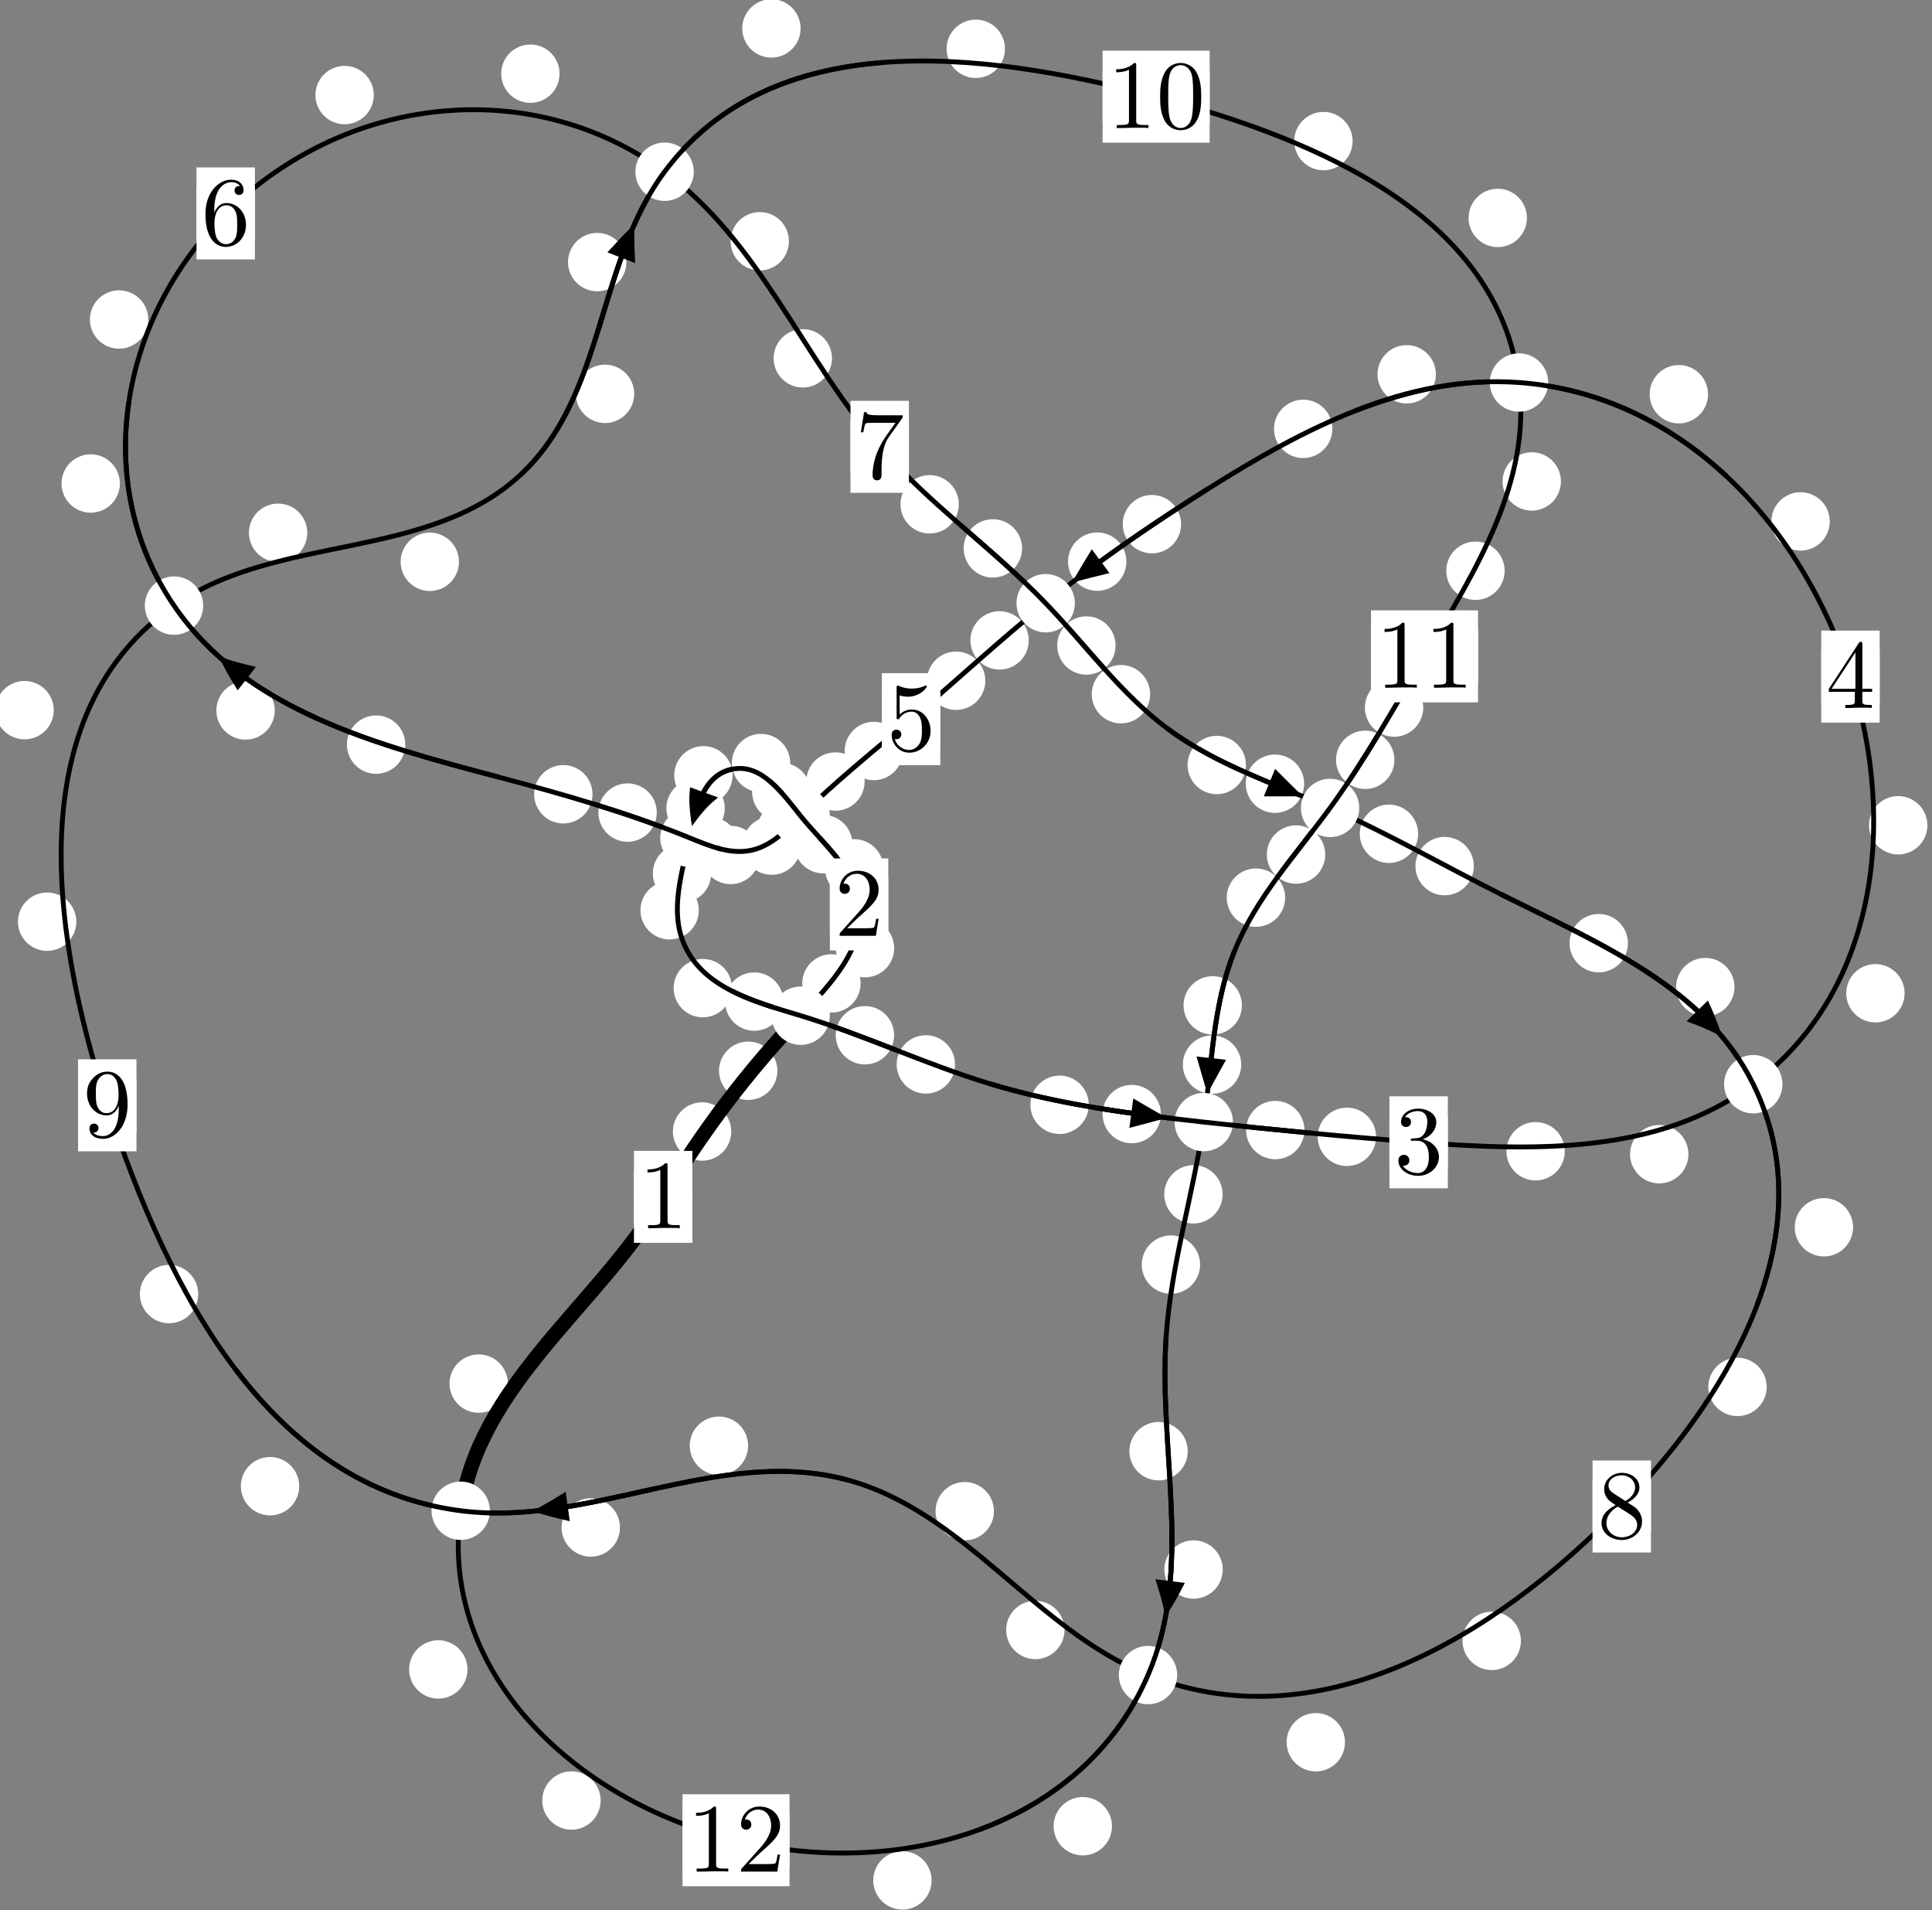 <?xml version="1.0"?>
<!-- Created by MetaPost 1.999 on 2021.07.06:0009 -->
<svg version="1.1" xmlns="http://www.w3.org/2000/svg" xmlns:xlink="http://www.w3.org/1999/xlink" width="197.865" height="195.608" viewBox="0 0 197.865 195.608">
<rect x="0" y="0" width="197.865" height="195.608" fill="#808080" stroke="none"/>
<!-- Original BoundingBox: -82.472122 -91.529343 115.392395 104.078979 -->
  <defs>
    <g transform="scale(0.01,0.01)" id="GLYPHcmr10_48">
      <path style="fill-rule: evenodd;" d="M460 -320C460 -400,455 -480,420 -554C374 -650,292 -666,250 -666C190 -666,117 -640,76 -547C44 -478,39 -400,39 -320C39 -245,43 -155,84 -79C127 2,200 22,249 22C303 22,379 1,423 -94C455 -163,460 -241,460 -320M249 -0C210 -0,151 -25,133 -121C122 -181,122 -273,122 -332C122 -396,122 -462,130 -516C149 -635,224 -644,249 -644C282 -644,348 -626,367 -527C377 -471,377 -395,377 -332C377 -257,377 -189,366 -125C351 -30,294 -0,249 -0"></path>
    </g>
    <g transform="scale(0.01,0.01)" id="GLYPHcmr10_49">
      <path style="fill-rule: evenodd;" d="M294 -640C294 -664,294 -666,271 -666C209 -602,121 -602,89 -602L89 -571C109 -571,168 -571,220 -597L220 -79C220 -43,217 -31,127 -31L95 -31L95 -0L257 -0L130 -3L217 -3L257 -3L297 -3L384 -3L419 -0L419 -31L387 -31C297 -31,294 -42,294 -79"></path>
    </g>
    <g transform="scale(0.01,0.01)" id="GLYPHcmr10_50">
      <path style="fill-rule: evenodd;" d="M127 -77L233 -180C389 -318,449 -372,449 -472C449 -586,359 -666,237 -666C124 -666,50 -574,50 -485C50 -429,100 -429,103 -429C120 -429,155 -441,155 -482C155 -508,137 -534,102 -534C94 -534,92 -534,89 -533C112 -598,166 -635,224 -635C315 -635,358 -554,358 -472C358 -392,308 -313,253 -251L61 -37C50 -26,50 -24,50 -0L421 -0L449 -174L424 -174C419 -144,412 -100,402 -85C395 -77,329 -77,307 -77"></path>
    </g>
    <g transform="scale(0.01,0.01)" id="GLYPHcmr10_51">
      <path style="fill-rule: evenodd;" d="M290 -352C372 -379,430 -449,430 -528C430 -610,342 -666,246 -666C145 -666,69 -606,69 -530C69 -497,91 -478,120 -478C151 -478,171 -500,171 -529C171 -579,124 -579,109 -579C140 -628,206 -641,242 -641C283 -641,338 -619,338 -529C338 -517,336 -459,310 -415C280 -367,246 -364,221 -363C213 -362,189 -360,182 -360C174 -359,167 -358,167 -348C167 -337,174 -337,191 -337L235 -337C317 -337,354 -269,354 -171C354 -35,285 -6,241 -6C198 -6,123 -23,88 -82C123 -77,154 -99,154 -137C154 -173,127 -193,98 -193C74 -193,42 -179,42 -135C42 -44,135 22,244 22C366 22,457 -69,457 -171C457 -253,394 -331,290 -352"></path>
    </g>
    <g transform="scale(0.01,0.01)" id="GLYPHcmr10_52">
      <path style="fill-rule: evenodd;" d="M294 -165L294 -78C294 -42,292 -31,218 -31L197 -31L197 -0L332 -0L238 -3L290 -3L332 -3L374 -3L427 -3L468 -0L468 -31L447 -31C373 -31,371 -42,371 -78L371 -165L471 -165L471 -196L371 -196L371 -651C371 -671,371 -677,355 -677C346 -677,343 -677,335 -665L28 -196L28 -165M300 -196L56 -196L300 -569"></path>
    </g>
    <g transform="scale(0.01,0.01)" id="GLYPHcmr10_53">
      <path style="fill-rule: evenodd;" d="M449 -201C449 -320,367 -420,259 -420C211 -420,168 -404,132 -369L132 -564C152 -558,185 -551,217 -551C340 -551,410 -642,410 -655C410 -661,407 -666,400 -666C399 -666,397 -666,392 -663C372 -654,323 -634,256 -634C216 -634,170 -641,123 -662C115 -665,113 -665,111 -665C101 -665,101 -657,101 -641L101 -345C101 -327,101 -319,115 -319C122 -319,124 -322,128 -328C139 -344,176 -398,257 -398C309 -398,334 -352,342 -334C358 -297,360 -258,360 -208C360 -173,360 -113,336 -71C312 -32,275 -6,229 -6C156 -6,99 -59,82 -118C85 -117,88 -116,99 -116C132 -116,149 -141,149 -165C149 -189,132 -214,99 -214C85 -214,50 -207,50 -161C50 -75,119 22,231 22C347 22,449 -74,449 -201"></path>
    </g>
    <g transform="scale(0.01,0.01)" id="GLYPHcmr10_54">
      <path style="fill-rule: evenodd;" d="M132 -328L132 -352C132 -605,256 -641,307 -641C331 -641,373 -635,395 -601C380 -601,340 -601,340 -556C340 -525,364 -510,386 -510C402 -510,432 -519,432 -558C432 -618,388 -666,305 -666C177 -666,42 -537,42 -316C42 -49,158 22,251 22C362 22,457 -72,457 -204C457 -331,368 -427,257 -427C189 -427,152 -376,132 -328M251 -6C188 -6,158 -66,152 -81C134 -128,134 -208,134 -226C134 -304,166 -404,256 -404C272 -404,318 -404,349 -342C367 -305,367 -254,367 -205C367 -157,367 -107,350 -71C320 -11,274 -6,251 -6"></path>
    </g>
    <g transform="scale(0.01,0.01)" id="GLYPHcmr10_55">
      <path style="fill-rule: evenodd;" d="M476 -609C485 -621,485 -623,485 -644L242 -644C120 -644,118 -657,114 -676L89 -676L56 -470L81 -470C84 -486,93 -549,106 -561C113 -567,191 -567,204 -567L411 -567C400 -551,321 -442,299 -409C209 -274,176 -135,176 -33C176 -23,176 22,222 22C268 22,268 -23,268 -33L268 -84C268 -139,271 -194,279 -248C283 -271,297 -357,341 -419"></path>
    </g>
    <g transform="scale(0.01,0.01)" id="GLYPHcmr10_56">
      <path style="fill-rule: evenodd;" d="M163 -457C117 -487,113 -521,113 -538C113 -599,178 -641,249 -641C322 -641,386 -589,386 -517C386 -460,347 -412,287 -377M309 -362C381 -399,430 -451,430 -517C430 -609,341 -666,250 -666C150 -666,69 -592,69 -499C69 -481,71 -436,113 -389C124 -377,161 -352,186 -335C128 -306,42 -250,42 -151C42 -45,144 22,249 22C362 22,457 -61,457 -168C457 -204,446 -249,408 -291C389 -312,373 -322,309 -362M209 -320L332 -242C360 -223,407 -193,407 -132C407 -58,332 -6,250 -6C164 -6,92 -68,92 -151C92 -209,124 -273,209 -320"></path>
    </g>
    <g transform="scale(0.01,0.01)" id="GLYPHcmr10_57">
      <path style="fill-rule: evenodd;" d="M367 -318L367 -286C367 -52,263 -6,205 -6C188 -6,134 -8,107 -42C151 -42,159 -71,159 -88C159 -119,135 -134,113 -134C97 -134,67 -125,67 -86C67 -19,121 22,206 22C335 22,457 -114,457 -329C457 -598,342 -666,253 -666C198 -666,149 -648,106 -603C65 -558,42 -516,42 -441C42 -316,130 -218,242 -218C303 -218,344 -260,367 -318M243 -241C227 -241,181 -241,150 -304C132 -341,132 -391,132 -440C132 -494,132 -541,153 -578C180 -628,218 -641,253 -641C299 -641,332 -607,349 -562C361 -530,365 -467,365 -421C365 -338,331 -241,243 -241"></path>
    </g>
  </defs>
  <path d="M74.892 115.859C74.892 115.067,74.577 114.306,74.017 113.746C73.456 113.185,72.696 112.87,71.903 112.87C71.111 112.87,70.35 113.185,69.79 113.746C69.23 114.306,68.915 115.067,68.915 115.859C68.915 116.652,69.23 117.412,69.79 117.973C70.35 118.533,71.111 118.848,71.903 118.848C72.696 118.848,73.456 118.533,74.017 117.973C74.577 117.412,74.892 116.652,74.892 115.859Z" style="fill: rgb(100%,100%,100%);stroke: none;"></path>
  <path d="M70.906 122.549C70.906 121.756,70.591 120.996,70.03 120.436C69.47 119.875,68.71 119.56,67.917 119.56C67.124 119.56,66.364 119.875,65.804 120.436C65.243 120.996,64.928 121.756,64.928 122.549C64.928 123.342,65.243 124.102,65.804 124.662C66.364 125.223,67.124 125.538,67.917 125.538C68.71 125.538,69.47 125.223,70.03 124.662C70.591 124.102,70.906 123.342,70.906 122.549Z" style="fill: rgb(100%,100%,100%);stroke: none;"></path>
  <path d="M88.138 100.696C88.138 99.903,87.823 99.143,87.262 98.583C86.702 98.022,85.942 97.707,85.149 97.707C84.356 97.707,83.596 98.022,83.036 98.583C82.475 99.143,82.16 99.903,82.16 100.696C82.16 101.489,82.475 102.249,83.036 102.809C83.596 103.37,84.356 103.685,85.149 103.685C85.942 103.685,86.702 103.37,87.262 102.809C87.823 102.249,88.138 101.489,88.138 100.696Z" style="fill: rgb(100%,100%,100%);stroke: none;"></path>
  <path d="M79.616 109.637C79.616 108.845,79.301 108.085,78.741 107.524C78.18 106.964,77.42 106.649,76.627 106.649C75.835 106.649,75.074 106.964,74.514 107.524C73.953 108.085,73.638 108.845,73.638 109.637C73.638 110.43,73.953 111.19,74.514 111.751C75.074 112.311,75.835 112.626,76.627 112.626C77.42 112.626,78.18 112.311,78.741 111.751C79.301 111.19,79.616 110.43,79.616 109.637Z" style="fill: rgb(100%,100%,100%);stroke: none;"></path>
  <path d="M90.472 88.913C90.472 88.12,90.157 87.36,89.596 86.8C89.036 86.239,88.276 85.924,87.483 85.924C86.69 85.924,85.93 86.239,85.37 86.8C84.809 87.36,84.494 88.12,84.494 88.913C84.494 89.706,84.809 90.466,85.37 91.026C85.93 91.587,86.69 91.902,87.483 91.902C88.276 91.902,89.036 91.587,89.596 91.026C90.157 90.466,90.472 89.706,90.472 88.913Z" style="fill: rgb(100%,100%,100%);stroke: none;"></path>
  <path d="M91.576 97.087C91.576 96.294,91.261 95.534,90.7 94.974C90.14 94.413,89.38 94.098,88.587 94.098C87.794 94.098,87.034 94.413,86.474 94.974C85.913 95.534,85.598 96.294,85.598 97.087C85.598 97.88,85.913 98.64,86.474 99.2C87.034 99.761,87.794 100.076,88.587 100.076C89.38 100.076,90.14 99.761,90.7 99.2C91.261 98.64,91.576 97.88,91.576 97.087Z" style="fill: rgb(100%,100%,100%);stroke: none;"></path>
  <path d="M83.008 81.088C83.008 80.296,82.693 79.535,82.132 78.975C81.572 78.414,80.812 78.099,80.019 78.099C79.226 78.099,78.466 78.414,77.906 78.975C77.345 79.535,77.03 80.296,77.03 81.088C77.03 81.881,77.345 82.641,77.906 83.202C78.466 83.762,79.226 84.077,80.019 84.077C80.812 84.077,81.572 83.762,82.132 83.202C82.693 82.641,83.008 81.881,83.008 81.088Z" style="fill: rgb(100%,100%,100%);stroke: none;"></path>
  <path d="M87.304 86.44C87.304 85.647,86.989 84.887,86.428 84.327C85.868 83.766,85.108 83.451,84.315 83.451C83.522 83.451,82.762 83.766,82.202 84.327C81.641 84.887,81.326 85.647,81.326 86.44C81.326 87.233,81.641 87.993,82.202 88.553C82.762 89.114,83.522 89.429,84.315 89.429C85.108 89.429,85.868 89.114,86.428 88.553C86.989 87.993,87.304 87.233,87.304 86.44Z" style="fill: rgb(100%,100%,100%);stroke: none;"></path>
  <path d="M75.029 79.384C75.029 78.591,74.714 77.831,74.153 77.27C73.593 76.71,72.833 76.395,72.04 76.395C71.247 76.395,70.487 76.71,69.927 77.27C69.366 77.831,69.051 78.591,69.051 79.384C69.051 80.176,69.366 80.936,69.927 81.497C70.487 82.057,71.247 82.372,72.04 82.372C72.833 82.372,73.593 82.057,74.153 81.497C74.714 80.936,75.029 80.176,75.029 79.384Z" style="fill: rgb(100%,100%,100%);stroke: none;"></path>
  <path d="M80.93 78.131C80.93 77.338,80.615 76.578,80.055 76.017C79.494 75.457,78.734 75.142,77.941 75.142C77.149 75.142,76.389 75.457,75.828 76.017C75.268 76.578,74.953 77.338,74.953 78.131C74.953 78.923,75.268 79.684,75.828 80.244C76.389 80.805,77.149 81.119,77.941 81.119C78.734 81.119,79.494 80.805,80.055 80.244C80.615 79.684,80.93 78.923,80.93 78.131Z" style="fill: rgb(100%,100%,100%);stroke: none;"></path>
  <path d="M72.836 89.428C72.836 88.635,72.521 87.875,71.961 87.314C71.4 86.754,70.64 86.439,69.848 86.439C69.055 86.439,68.295 86.754,67.734 87.314C67.174 87.875,66.859 88.635,66.859 89.428C66.859 90.22,67.174 90.98,67.734 91.541C68.295 92.101,69.055 92.416,69.848 92.416C70.64 92.416,71.4 92.101,71.961 91.541C72.521 90.98,72.836 90.22,72.836 89.428Z" style="fill: rgb(100%,100%,100%);stroke: none;"></path>
  <path d="M74.225 82.758C74.225 81.966,73.91 81.205,73.349 80.645C72.789 80.085,72.029 79.77,71.236 79.77C70.443 79.77,69.683 80.085,69.123 80.645C68.562 81.205,68.247 81.966,68.247 82.758C68.247 83.551,68.562 84.311,69.123 84.872C69.683 85.432,70.443 85.747,71.236 85.747C72.029 85.747,72.789 85.432,73.349 84.872C73.91 84.311,74.225 83.551,74.225 82.758Z" style="fill: rgb(100%,100%,100%);stroke: none;"></path>
  <path d="M74.968 101.177C74.968 100.384,74.653 99.624,74.093 99.064C73.532 98.503,72.772 98.188,71.98 98.188C71.187 98.188,70.427 98.503,69.866 99.064C69.306 99.624,68.991 100.384,68.991 101.177C68.991 101.97,69.306 102.73,69.866 103.29C70.427 103.851,71.187 104.166,71.98 104.166C72.772 104.166,73.532 103.851,74.093 103.29C74.653 102.73,74.968 101.97,74.968 101.177Z" style="fill: rgb(100%,100%,100%);stroke: none;"></path>
  <path d="M71.568 93.205C71.568 92.412,71.253 91.652,70.692 91.092C70.132 90.531,69.371 90.216,68.579 90.216C67.786 90.216,67.026 90.531,66.465 91.092C65.905 91.652,65.59 92.412,65.59 93.205C65.59 93.998,65.905 94.758,66.465 95.318C67.026 95.879,67.786 96.194,68.579 96.194C69.371 96.194,70.132 95.879,70.692 95.318C71.253 94.758,71.568 93.998,71.568 93.205Z" style="fill: rgb(100%,100%,100%);stroke: none;"></path>
  <path d="M91.57 106.002C91.57 105.209,91.255 104.449,90.694 103.888C90.134 103.328,89.374 103.013,88.581 103.013C87.788 103.013,87.028 103.328,86.467 103.888C85.907 104.449,85.592 105.209,85.592 106.002C85.592 106.794,85.907 107.554,86.467 108.115C87.028 108.675,87.788 108.99,88.581 108.99C89.374 108.99,90.134 108.675,90.694 108.115C91.255 107.554,91.57 106.794,91.57 106.002Z" style="fill: rgb(100%,100%,100%);stroke: none;"></path>
  <path d="M80.239 102.556C80.239 101.763,79.924 101.003,79.364 100.442C78.803 99.882,78.043 99.567,77.251 99.567C76.458 99.567,75.698 99.882,75.137 100.442C74.577 101.003,74.262 101.763,74.262 102.556C74.262 103.348,74.577 104.108,75.137 104.669C75.698 105.229,76.458 105.544,77.251 105.544C78.043 105.544,78.803 105.229,79.364 104.669C79.924 104.108,80.239 103.348,80.239 102.556Z" style="fill: rgb(100%,100%,100%);stroke: none;"></path>
  <path d="M111.505 113.123C111.505 112.33,111.19 111.57,110.63 111.01C110.069 110.449,109.309 110.134,108.516 110.134C107.724 110.134,106.964 110.449,106.403 111.01C105.843 111.57,105.528 112.33,105.528 113.123C105.528 113.916,105.843 114.676,106.403 115.236C106.964 115.797,107.724 116.112,108.516 116.112C109.309 116.112,110.069 115.797,110.63 115.236C111.19 114.676,111.505 113.916,111.505 113.123Z" style="fill: rgb(100%,100%,100%);stroke: none;"></path>
  <path d="M97.81 108.988C97.81 108.196,97.495 107.435,96.935 106.875C96.374 106.315,95.614 106,94.821 106C94.029 106,93.268 106.315,92.708 106.875C92.147 107.435,91.833 108.196,91.833 108.988C91.833 109.781,92.147 110.541,92.708 111.102C93.268 111.662,94.029 111.977,94.821 111.977C95.614 111.977,96.374 111.662,96.935 111.102C97.495 110.541,97.81 109.781,97.81 108.988Z" style="fill: rgb(100%,100%,100%);stroke: none;"></path>
  <path d="M133.595 115.71C133.595 114.917,133.28 114.157,132.72 113.596C132.159 113.036,131.399 112.721,130.607 112.721C129.814 112.721,129.054 113.036,128.493 113.596C127.933 114.157,127.618 114.917,127.618 115.71C127.618 116.502,127.933 117.263,128.493 117.823C129.054 118.383,129.814 118.698,130.607 118.698C131.399 118.698,132.159 118.383,132.72 117.823C133.28 117.263,133.595 116.502,133.595 115.71Z" style="fill: rgb(100%,100%,100%);stroke: none;"></path>
  <path d="M118.895 114.073C118.895 113.281,118.58 112.52,118.02 111.96C117.459 111.399,116.699 111.085,115.906 111.085C115.114 111.085,114.353 111.399,113.793 111.96C113.232 112.52,112.918 113.281,112.918 114.073C112.918 114.866,113.232 115.626,113.793 116.187C114.353 116.747,115.114 117.062,115.906 117.062C116.699 117.062,117.459 116.747,118.02 116.187C118.58 115.626,118.895 114.866,118.895 114.073Z" style="fill: rgb(100%,100%,100%);stroke: none;"></path>
  <path d="M160.257 117.88C160.257 117.087,159.942 116.327,159.382 115.766C158.821 115.206,158.061 114.891,157.268 114.891C156.476 114.891,155.716 115.206,155.155 115.766C154.595 116.327,154.28 117.087,154.28 117.88C154.28 118.672,154.595 119.433,155.155 119.993C155.716 120.554,156.476 120.868,157.268 120.868C158.061 120.868,158.821 120.554,159.382 119.993C159.942 119.433,160.257 118.672,160.257 117.88Z" style="fill: rgb(100%,100%,100%);stroke: none;"></path>
  <path d="M140.931 116.403C140.931 115.61,140.616 114.85,140.056 114.29C139.495 113.729,138.735 113.414,137.942 113.414C137.15 113.414,136.389 113.729,135.829 114.29C135.269 114.85,134.954 115.61,134.954 116.403C134.954 117.196,135.269 117.956,135.829 118.516C136.389 119.077,137.15 119.392,137.942 119.392C138.735 119.392,139.495 119.077,140.056 118.516C140.616 117.956,140.931 117.196,140.931 116.403Z" style="fill: rgb(100%,100%,100%);stroke: none;"></path>
  <path d="M195.059 101.702C195.059 100.909,194.744 100.149,194.183 99.588C193.623 99.028,192.863 98.713,192.07 98.713C191.277 98.713,190.517 99.028,189.957 99.588C189.396 100.149,189.081 100.909,189.081 101.702C189.081 102.494,189.396 103.254,189.957 103.815C190.517 104.375,191.277 104.69,192.07 104.69C192.863 104.69,193.623 104.375,194.183 103.815C194.744 103.254,195.059 102.494,195.059 101.702Z" style="fill: rgb(100%,100%,100%);stroke: none;"></path>
  <path d="M172.919 118.183C172.919 117.39,172.604 116.63,172.044 116.069C171.483 115.509,170.723 115.194,169.931 115.194C169.138 115.194,168.378 115.509,167.817 116.069C167.257 116.63,166.942 117.39,166.942 118.183C166.942 118.975,167.257 119.735,167.817 120.296C168.378 120.856,169.138 121.171,169.931 121.171C170.723 121.171,171.483 120.856,172.044 120.296C172.604 119.735,172.919 118.975,172.919 118.183Z" style="fill: rgb(100%,100%,100%);stroke: none;"></path>
  <path d="M187.395 53.389C187.395 52.596,187.08 51.836,186.52 51.276C185.959 50.715,185.199 50.4,184.406 50.4C183.614 50.4,182.854 50.715,182.293 51.276C181.733 51.836,181.418 52.596,181.418 53.389C181.418 54.182,181.733 54.942,182.293 55.502C182.854 56.063,183.614 56.378,184.406 56.378C185.199 56.378,185.959 56.063,186.52 55.502C187.08 54.942,187.395 54.182,187.395 53.389Z" style="fill: rgb(100%,100%,100%);stroke: none;"></path>
  <path d="M197.392 84.503C197.392 83.71,197.077 82.95,196.517 82.39C195.956 81.829,195.196 81.514,194.404 81.514C193.611 81.514,192.851 81.829,192.29 82.39C191.73 82.95,191.415 83.71,191.415 84.503C191.415 85.296,191.73 86.056,192.29 86.616C192.851 87.177,193.611 87.492,194.404 87.492C195.196 87.492,195.956 87.177,196.517 86.616C197.077 86.056,197.392 85.296,197.392 84.503Z" style="fill: rgb(100%,100%,100%);stroke: none;"></path>
  <path d="M147.054 38.326C147.054 37.533,146.739 36.773,146.178 36.213C145.618 35.652,144.858 35.337,144.065 35.337C143.272 35.337,142.512 35.652,141.952 36.213C141.391 36.773,141.076 37.533,141.076 38.326C141.076 39.119,141.391 39.879,141.952 40.439C142.512 41,143.272 41.315,144.065 41.315C144.858 41.315,145.618 41,146.178 40.439C146.739 39.879,147.054 39.119,147.054 38.326Z" style="fill: rgb(100%,100%,100%);stroke: none;"></path>
  <path d="M174.925 40.365C174.925 39.572,174.61 38.812,174.049 38.252C173.489 37.691,172.729 37.376,171.936 37.376C171.143 37.376,170.383 37.691,169.823 38.252C169.262 38.812,168.947 39.572,168.947 40.365C168.947 41.158,169.262 41.918,169.823 42.478C170.383 43.039,171.143 43.354,171.936 43.354C172.729 43.354,173.489 43.039,174.049 42.478C174.61 41.918,174.925 41.158,174.925 40.365Z" style="fill: rgb(100%,100%,100%);stroke: none;"></path>
  <path d="M120.963 53.671C120.963 52.878,120.648 52.118,120.087 51.557C119.527 50.997,118.767 50.682,117.974 50.682C117.181 50.682,116.421 50.997,115.861 51.557C115.3 52.118,114.985 52.878,114.985 53.671C114.985 54.464,115.3 55.224,115.861 55.784C116.421 56.345,117.181 56.66,117.974 56.66C118.767 56.66,119.527 56.345,120.087 55.784C120.648 55.224,120.963 54.464,120.963 53.671Z" style="fill: rgb(100%,100%,100%);stroke: none;"></path>
  <path d="M136.453 43.911C136.453 43.119,136.138 42.358,135.578 41.798C135.017 41.238,134.257 40.923,133.465 40.923C132.672 40.923,131.912 41.238,131.351 41.798C130.791 42.358,130.476 43.119,130.476 43.911C130.476 44.704,130.791 45.464,131.351 46.025C131.912 46.585,132.672 46.9,133.465 46.9C134.257 46.9,135.017 46.585,135.578 46.025C136.138 45.464,136.453 44.704,136.453 43.911Z" style="fill: rgb(100%,100%,100%);stroke: none;"></path>
  <path d="M105.358 65.572C105.358 64.779,105.043 64.019,104.483 63.459C103.922 62.898,103.162 62.583,102.369 62.583C101.577 62.583,100.817 62.898,100.256 63.459C99.696 64.019,99.381 64.779,99.381 65.572C99.381 66.365,99.696 67.125,100.256 67.685C100.817 68.246,101.577 68.561,102.369 68.561C103.162 68.561,103.922 68.246,104.483 67.685C105.043 67.125,105.358 66.365,105.358 65.572Z" style="fill: rgb(100%,100%,100%);stroke: none;"></path>
  <path d="M115.361 57.507C115.361 56.715,115.046 55.954,114.485 55.394C113.925 54.833,113.165 54.519,112.372 54.519C111.579 54.519,110.819 54.833,110.259 55.394C109.698 55.954,109.383 56.715,109.383 57.507C109.383 58.3,109.698 59.06,110.259 59.621C110.819 60.181,111.579 60.496,112.372 60.496C113.165 60.496,113.925 60.181,114.485 59.621C115.046 59.06,115.361 58.3,115.361 57.507Z" style="fill: rgb(100%,100%,100%);stroke: none;"></path>
  <path d="M92.482 76.895C92.482 76.102,92.167 75.342,91.607 74.782C91.046 74.221,90.286 73.906,89.493 73.906C88.701 73.906,87.941 74.221,87.38 74.782C86.82 75.342,86.505 76.102,86.505 76.895C86.505 77.688,86.82 78.448,87.38 79.008C87.941 79.569,88.701 79.884,89.493 79.884C90.286 79.884,91.046 79.569,91.607 79.008C92.167 78.448,92.482 77.688,92.482 76.895Z" style="fill: rgb(100%,100%,100%);stroke: none;"></path>
  <path d="M100.91 69.702C100.91 68.909,100.595 68.149,100.035 67.589C99.474 67.028,98.714 66.713,97.922 66.713C97.129 66.713,96.369 67.028,95.808 67.589C95.248 68.149,94.933 68.909,94.933 69.702C94.933 70.495,95.248 71.255,95.808 71.815C96.369 72.376,97.129 72.691,97.922 72.691C98.714 72.691,99.474 72.376,100.035 71.815C100.595 71.255,100.91 70.495,100.91 69.702Z" style="fill: rgb(100%,100%,100%);stroke: none;"></path>
  <path d="M83.516 85.017C83.516 84.224,83.201 83.464,82.641 82.904C82.08 82.343,81.32 82.028,80.528 82.028C79.735 82.028,78.975 82.343,78.414 82.904C77.854 83.464,77.539 84.224,77.539 85.017C77.539 85.81,77.854 86.57,78.414 87.13C78.975 87.691,79.735 88.006,80.528 88.006C81.32 88.006,82.08 87.691,82.641 87.13C83.201 86.57,83.516 85.81,83.516 85.017Z" style="fill: rgb(100%,100%,100%);stroke: none;"></path>
  <path d="M88.55 80.022C88.55 79.23,88.235 78.47,87.674 77.909C87.114 77.349,86.354 77.034,85.561 77.034C84.768 77.034,84.008 77.349,83.448 77.909C82.887 78.47,82.572 79.23,82.572 80.022C82.572 80.815,82.887 81.575,83.448 82.136C84.008 82.696,84.768 83.011,85.561 83.011C86.354 83.011,87.114 82.696,87.674 82.136C88.235 81.575,88.55 80.815,88.55 80.022Z" style="fill: rgb(100%,100%,100%);stroke: none;"></path>
  <path d="M77.816 87.543C77.816 86.75,77.501 85.99,76.94 85.43C76.38 84.869,75.62 84.554,74.827 84.554C74.034 84.554,73.274 84.869,72.714 85.43C72.153 85.99,71.838 86.75,71.838 87.543C71.838 88.336,72.153 89.096,72.714 89.656C73.274 90.217,74.034 90.532,74.827 90.532C75.62 90.532,76.38 90.217,76.94 89.656C77.501 89.096,77.816 88.336,77.816 87.543Z" style="fill: rgb(100%,100%,100%);stroke: none;"></path>
  <path d="M82.024 86.587C82.024 85.795,81.709 85.034,81.148 84.474C80.588 83.914,79.828 83.599,79.035 83.599C78.242 83.599,77.482 83.914,76.922 84.474C76.361 85.034,76.046 85.795,76.046 86.587C76.046 87.38,76.361 88.14,76.922 88.701C77.482 89.261,78.242 89.576,79.035 89.576C79.828 89.576,80.588 89.261,81.148 88.701C81.709 88.14,82.024 87.38,82.024 86.587Z" style="fill: rgb(100%,100%,100%);stroke: none;"></path>
  <path d="M67.265 83.202C67.265 82.409,66.95 81.649,66.389 81.089C65.829 80.528,65.069 80.213,64.276 80.213C63.483 80.213,62.723 80.528,62.163 81.089C61.602 81.649,61.287 82.409,61.287 83.202C61.287 83.995,61.602 84.755,62.163 85.315C62.723 85.876,63.483 86.191,64.276 86.191C65.069 86.191,65.829 85.876,66.389 85.315C66.95 84.755,67.265 83.995,67.265 83.202Z" style="fill: rgb(100%,100%,100%);stroke: none;"></path>
  <path d="M75.661 86.624C75.661 85.831,75.346 85.071,74.786 84.511C74.225 83.95,73.465 83.635,72.673 83.635C71.88 83.635,71.12 83.95,70.559 84.511C69.999 85.071,69.684 85.831,69.684 86.624C69.684 87.417,69.999 88.177,70.559 88.737C71.12 89.298,71.88 89.613,72.673 89.613C73.465 89.613,74.225 89.298,74.786 88.737C75.346 88.177,75.661 87.417,75.661 86.624Z" style="fill: rgb(100%,100%,100%);stroke: none;"></path>
  <path d="M41.508 76.244C41.508 75.451,41.193 74.691,40.633 74.131C40.072 73.57,39.312 73.255,38.519 73.255C37.727 73.255,36.966 73.57,36.406 74.131C35.846 74.691,35.531 75.451,35.531 76.244C35.531 77.037,35.846 77.797,36.406 78.357C36.966 78.918,37.727 79.233,38.519 79.233C39.312 79.233,40.072 78.918,40.633 78.357C41.193 77.797,41.508 77.037,41.508 76.244Z" style="fill: rgb(100%,100%,100%);stroke: none;"></path>
  <path d="M60.68 81.328C60.68 80.536,60.365 79.775,59.805 79.215C59.244 78.655,58.484 78.34,57.692 78.34C56.899 78.34,56.139 78.655,55.578 79.215C55.018 79.775,54.703 80.536,54.703 81.328C54.703 82.121,55.018 82.881,55.578 83.442C56.139 84.002,56.899 84.317,57.692 84.317C58.484 84.317,59.244 84.002,59.805 83.442C60.365 82.881,60.68 82.121,60.68 81.328Z" style="fill: rgb(100%,100%,100%);stroke: none;"></path>
  <path d="M12.278 49.508C12.278 48.715,11.963 47.955,11.403 47.395C10.842 46.834,10.082 46.519,9.29 46.519C8.497 46.519,7.737 46.834,7.176 47.395C6.616 47.955,6.301 48.715,6.301 49.508C6.301 50.301,6.616 51.061,7.176 51.621C7.737 52.182,8.497 52.497,9.29 52.497C10.082 52.497,10.842 52.182,11.403 51.621C11.963 51.061,12.278 50.301,12.278 49.508Z" style="fill: rgb(100%,100%,100%);stroke: none;"></path>
  <path d="M28.136 72.746C28.136 71.953,27.821 71.193,27.26 70.632C26.7 70.072,25.94 69.757,25.147 69.757C24.354 69.757,23.594 70.072,23.034 70.632C22.473 71.193,22.158 71.953,22.158 72.746C22.158 73.538,22.473 74.298,23.034 74.859C23.594 75.419,24.354 75.734,25.147 75.734C25.94 75.734,26.7 75.419,27.26 74.859C27.821 74.298,28.136 73.538,28.136 72.746Z" style="fill: rgb(100%,100%,100%);stroke: none;"></path>
  <path d="M38.281 9.734C38.281 8.941,37.966 8.181,37.406 7.62C36.845 7.06,36.085 6.745,35.292 6.745C34.5 6.745,33.739 7.06,33.179 7.62C32.618 8.181,32.303 8.941,32.303 9.734C32.303 10.526,32.618 11.286,33.179 11.847C33.739 12.407,34.5 12.722,35.292 12.722C36.085 12.722,36.845 12.407,37.406 11.847C37.966 11.286,38.281 10.526,38.281 9.734Z" style="fill: rgb(100%,100%,100%);stroke: none;"></path>
  <path d="M15.185 32.714C15.185 31.922,14.87 31.162,14.309 30.601C13.749 30.041,12.989 29.726,12.196 29.726C11.403 29.726,10.643 30.041,10.083 30.601C9.522 31.162,9.207 31.922,9.207 32.714C9.207 33.507,9.522 34.267,10.083 34.828C10.643 35.388,11.403 35.703,12.196 35.703C12.989 35.703,13.749 35.388,14.309 34.828C14.87 34.267,15.185 33.507,15.185 32.714Z" style="fill: rgb(100%,100%,100%);stroke: none;"></path>
  <path d="M80.799 24.703C80.799 23.91,80.484 23.15,79.923 22.589C79.363 22.029,78.603 21.714,77.81 21.714C77.017 21.714,76.257 22.029,75.697 22.589C75.136 23.15,74.821 23.91,74.821 24.703C74.821 25.495,75.136 26.255,75.697 26.816C76.257 27.376,77.017 27.691,77.81 27.691C78.603 27.691,79.363 27.376,79.923 26.816C80.484 26.255,80.799 25.495,80.799 24.703Z" style="fill: rgb(100%,100%,100%);stroke: none;"></path>
  <path d="M57.307 7.545C57.307 6.752,56.993 5.992,56.432 5.431C55.872 4.871,55.111 4.556,54.319 4.556C53.526 4.556,52.766 4.871,52.205 5.431C51.645 5.992,51.33 6.752,51.33 7.545C51.33 8.337,51.645 9.097,52.205 9.658C52.766 10.218,53.526 10.533,54.319 10.533C55.111 10.533,55.872 10.218,56.432 9.658C56.993 9.097,57.307 8.337,57.307 7.545Z" style="fill: rgb(100%,100%,100%);stroke: none;"></path>
  <path d="M98.198 51.637C98.198 50.845,97.883 50.085,97.323 49.524C96.762 48.964,96.002 48.649,95.209 48.649C94.417 48.649,93.656 48.964,93.096 49.524C92.536 50.085,92.221 50.845,92.221 51.637C92.221 52.43,92.536 53.19,93.096 53.751C93.656 54.311,94.417 54.626,95.209 54.626C96.002 54.626,96.762 54.311,97.323 53.751C97.883 53.19,98.198 52.43,98.198 51.637Z" style="fill: rgb(100%,100%,100%);stroke: none;"></path>
  <path d="M85.206 36.69C85.206 35.897,84.891 35.137,84.331 34.577C83.771 34.016,83.01 33.701,82.218 33.701C81.425 33.701,80.665 34.016,80.104 34.577C79.544 35.137,79.229 35.897,79.229 36.69C79.229 37.483,79.544 38.243,80.104 38.803C80.665 39.364,81.425 39.679,82.218 39.679C83.01 39.679,83.771 39.364,84.331 38.803C84.891 38.243,85.206 37.483,85.206 36.69Z" style="fill: rgb(100%,100%,100%);stroke: none;"></path>
  <path d="M114.251 66.097C114.251 65.304,113.936 64.544,113.376 63.983C112.815 63.423,112.055 63.108,111.262 63.108C110.47 63.108,109.71 63.423,109.149 63.983C108.589 64.544,108.274 65.304,108.274 66.097C108.274 66.889,108.589 67.65,109.149 68.21C109.71 68.77,110.47 69.085,111.262 69.085C112.055 69.085,112.815 68.77,113.376 68.21C113.936 67.65,114.251 66.889,114.251 66.097Z" style="fill: rgb(100%,100%,100%);stroke: none;"></path>
  <path d="M104.673 56.151C104.673 55.358,104.358 54.598,103.798 54.038C103.237 53.477,102.477 53.162,101.684 53.162C100.892 53.162,100.131 53.477,99.571 54.038C99.01 54.598,98.695 55.358,98.695 56.151C98.695 56.944,99.01 57.704,99.571 58.264C100.131 58.825,100.892 59.14,101.684 59.14C102.477 59.14,103.237 58.825,103.798 58.264C104.358 57.704,104.673 56.944,104.673 56.151Z" style="fill: rgb(100%,100%,100%);stroke: none;"></path>
  <path d="M127.601 78.33C127.601 77.537,127.286 76.777,126.726 76.217C126.165 75.656,125.405 75.341,124.612 75.341C123.82 75.341,123.06 75.656,122.499 76.217C121.939 76.777,121.624 77.537,121.624 78.33C121.624 79.123,121.939 79.883,122.499 80.443C123.06 81.004,123.82 81.319,124.612 81.319C125.405 81.319,126.165 81.004,126.726 80.443C127.286 79.883,127.601 79.123,127.601 78.33Z" style="fill: rgb(100%,100%,100%);stroke: none;"></path>
  <path d="M117.788 71.081C117.788 70.288,117.473 69.528,116.913 68.967C116.352 68.407,115.592 68.092,114.799 68.092C114.007 68.092,113.247 68.407,112.686 68.967C112.126 69.528,111.811 70.288,111.811 71.081C111.811 71.873,112.126 72.633,112.686 73.194C113.247 73.754,114.007 74.069,114.799 74.069C115.592 74.069,116.352 73.754,116.913 73.194C117.473 72.633,117.788 71.873,117.788 71.081Z" style="fill: rgb(100%,100%,100%);stroke: none;"></path>
  <path d="M145.236 85.372C145.236 84.58,144.921 83.82,144.36 83.259C143.8 82.699,143.04 82.384,142.247 82.384C141.454 82.384,140.694 82.699,140.134 83.259C139.573 83.82,139.258 84.58,139.258 85.372C139.258 86.165,139.573 86.925,140.134 87.486C140.694 88.046,141.454 88.361,142.247 88.361C143.04 88.361,143.8 88.046,144.36 87.486C144.921 86.925,145.236 86.165,145.236 85.372Z" style="fill: rgb(100%,100%,100%);stroke: none;"></path>
  <path d="M133.562 80.248C133.562 79.455,133.247 78.695,132.687 78.134C132.126 77.574,131.366 77.259,130.573 77.259C129.781 77.259,129.02 77.574,128.46 78.134C127.899 78.695,127.585 79.455,127.585 80.248C127.585 81.04,127.899 81.801,128.46 82.361C129.02 82.922,129.781 83.236,130.573 83.236C131.366 83.236,132.126 82.922,132.687 82.361C133.247 81.801,133.562 81.04,133.562 80.248Z" style="fill: rgb(100%,100%,100%);stroke: none;"></path>
  <path d="M166.724 96.575C166.724 95.782,166.409 95.022,165.848 94.461C165.288 93.901,164.528 93.586,163.735 93.586C162.942 93.586,162.182 93.901,161.622 94.461C161.061 95.022,160.746 95.782,160.746 96.575C160.746 97.367,161.061 98.127,161.622 98.688C162.182 99.248,162.942 99.563,163.735 99.563C164.528 99.563,165.288 99.248,165.848 98.688C166.409 98.127,166.724 97.367,166.724 96.575Z" style="fill: rgb(100%,100%,100%);stroke: none;"></path>
  <path d="M150.941 88.683C150.941 87.89,150.626 87.13,150.065 86.569C149.505 86.009,148.745 85.694,147.952 85.694C147.159 85.694,146.399 86.009,145.839 86.569C145.278 87.13,144.963 87.89,144.963 88.683C144.963 89.475,145.278 90.236,145.839 90.796C146.399 91.356,147.159 91.671,147.952 91.671C148.745 91.671,149.505 91.356,150.065 90.796C150.626 90.236,150.941 89.475,150.941 88.683Z" style="fill: rgb(100%,100%,100%);stroke: none;"></path>
  <path d="M189.784 125.664C189.784 124.871,189.469 124.111,188.909 123.55C188.348 122.99,187.588 122.675,186.796 122.675C186.003 122.675,185.243 122.99,184.682 123.55C184.122 124.111,183.807 124.871,183.807 125.664C183.807 126.456,184.122 127.216,184.682 127.777C185.243 128.337,186.003 128.652,186.796 128.652C187.588 128.652,188.348 128.337,188.909 127.777C189.469 127.216,189.784 126.456,189.784 125.664Z" style="fill: rgb(100%,100%,100%);stroke: none;"></path>
  <path d="M177.636 101.071C177.636 100.278,177.321 99.518,176.761 98.957C176.2 98.397,175.44 98.082,174.647 98.082C173.855 98.082,173.094 98.397,172.534 98.957C171.973 99.518,171.659 100.278,171.659 101.071C171.659 101.863,171.973 102.623,172.534 103.184C173.094 103.744,173.855 104.059,174.647 104.059C175.44 104.059,176.2 103.744,176.761 103.184C177.321 102.623,177.636 101.863,177.636 101.071Z" style="fill: rgb(100%,100%,100%);stroke: none;"></path>
  <path d="M155.764 168.013C155.764 167.22,155.449 166.46,154.889 165.9C154.328 165.339,153.568 165.024,152.776 165.024C151.983 165.024,151.223 165.339,150.662 165.9C150.102 166.46,149.787 167.22,149.787 168.013C149.787 168.806,150.102 169.566,150.662 170.126C151.223 170.687,151.983 171.002,152.776 171.002C153.568 171.002,154.328 170.687,154.889 170.126C155.449 169.566,155.764 168.806,155.764 168.013Z" style="fill: rgb(100%,100%,100%);stroke: none;"></path>
  <path d="M180.933 142.01C180.933 141.218,180.618 140.458,180.058 139.897C179.497 139.337,178.737 139.022,177.945 139.022C177.152 139.022,176.392 139.337,175.831 139.897C175.271 140.458,174.956 141.218,174.956 142.01C174.956 142.803,175.271 143.563,175.831 144.124C176.392 144.684,177.152 144.999,177.945 144.999C178.737 144.999,179.497 144.684,180.058 144.124C180.618 143.563,180.933 142.803,180.933 142.01Z" style="fill: rgb(100%,100%,100%);stroke: none;"></path>
  <path d="M109.023 166.896C109.023 166.104,108.708 165.344,108.147 164.783C107.587 164.223,106.827 163.908,106.034 163.908C105.241 163.908,104.481 164.223,103.921 164.783C103.36 165.344,103.045 166.104,103.045 166.896C103.045 167.689,103.36 168.449,103.921 169.01C104.481 169.57,105.241 169.885,106.034 169.885C106.827 169.885,107.587 169.57,108.147 169.01C108.708 168.449,109.023 167.689,109.023 166.896Z" style="fill: rgb(100%,100%,100%);stroke: none;"></path>
  <path d="M137.747 178.394C137.747 177.601,137.432 176.841,136.871 176.28C136.311 175.72,135.55 175.405,134.758 175.405C133.965 175.405,133.205 175.72,132.644 176.28C132.084 176.841,131.769 177.601,131.769 178.394C131.769 179.186,132.084 179.947,132.644 180.507C133.205 181.068,133.965 181.382,134.758 181.382C135.55 181.382,136.311 181.068,136.871 180.507C137.432 179.947,137.747 179.186,137.747 178.394Z" style="fill: rgb(100%,100%,100%);stroke: none;"></path>
  <path d="M76.617 148.032C76.617 147.239,76.302 146.479,75.741 145.919C75.181 145.358,74.421 145.043,73.628 145.043C72.835 145.043,72.075 145.358,71.515 145.919C70.954 146.479,70.639 147.239,70.639 148.032C70.639 148.825,70.954 149.585,71.515 150.145C72.075 150.706,72.835 151.021,73.628 151.021C74.421 151.021,75.181 150.706,75.741 150.145C76.302 149.585,76.617 148.825,76.617 148.032Z" style="fill: rgb(100%,100%,100%);stroke: none;"></path>
  <path d="M101.792 154.733C101.792 153.941,101.477 153.181,100.916 152.62C100.356 152.06,99.596 151.745,98.803 151.745C98.01 151.745,97.25 152.06,96.69 152.62C96.129 153.181,95.814 153.941,95.814 154.733C95.814 155.526,96.129 156.286,96.69 156.847C97.25 157.407,98.01 157.722,98.803 157.722C99.596 157.722,100.356 157.407,100.916 156.847C101.477 156.286,101.792 155.526,101.792 154.733Z" style="fill: rgb(100%,100%,100%);stroke: none;"></path>
  <path d="M30.644 152.175C30.644 151.383,30.329 150.623,29.769 150.062C29.208 149.502,28.448 149.187,27.655 149.187C26.863 149.187,26.102 149.502,25.542 150.062C24.981 150.623,24.667 151.383,24.667 152.175C24.667 152.968,24.981 153.728,25.542 154.289C26.102 154.849,26.863 155.164,27.655 155.164C28.448 155.164,29.208 154.849,29.769 154.289C30.329 153.728,30.644 152.968,30.644 152.175Z" style="fill: rgb(100%,100%,100%);stroke: none;"></path>
  <path d="M63.492 156.403C63.492 155.61,63.177 154.85,62.617 154.289C62.056 153.729,61.296 153.414,60.503 153.414C59.711 153.414,58.95 153.729,58.39 154.289C57.829 154.85,57.514 155.61,57.514 156.403C57.514 157.195,57.829 157.955,58.39 158.516C58.95 159.076,59.711 159.391,60.503 159.391C61.296 159.391,62.056 159.076,62.617 158.516C63.177 157.955,63.492 157.195,63.492 156.403Z" style="fill: rgb(100%,100%,100%);stroke: none;"></path>
  <path d="M7.816 94.374C7.816 93.581,7.501 92.821,6.94 92.261C6.38 91.7,5.62 91.385,4.827 91.385C4.034 91.385,3.274 91.7,2.714 92.261C2.153 92.821,1.838 93.581,1.838 94.374C1.838 95.167,2.153 95.927,2.714 96.487C3.274 97.048,4.034 97.363,4.827 97.363C5.62 97.363,6.38 97.048,6.94 96.487C7.501 95.927,7.816 95.167,7.816 94.374Z" style="fill: rgb(100%,100%,100%);stroke: none;"></path>
  <path d="M20.302 132.504C20.302 131.711,19.987 130.951,19.427 130.39C18.867 129.83,18.106 129.515,17.314 129.515C16.521 129.515,15.761 129.83,15.2 130.39C14.64 130.951,14.325 131.711,14.325 132.504C14.325 133.296,14.64 134.056,15.2 134.617C15.761 135.177,16.521 135.492,17.314 135.492C18.106 135.492,18.867 135.177,19.427 134.617C19.987 134.056,20.302 133.296,20.302 132.504Z" style="fill: rgb(100%,100%,100%);stroke: none;"></path>
  <path d="M31.471 54.553C31.471 53.76,31.156 53,30.595 52.439C30.035 51.879,29.275 51.564,28.482 51.564C27.689 51.564,26.929 51.879,26.369 52.439C25.808 53,25.493 53.76,25.493 54.553C25.493 55.345,25.808 56.105,26.369 56.666C26.929 57.226,27.689 57.541,28.482 57.541C29.275 57.541,30.035 57.226,30.595 56.666C31.156 56.105,31.471 55.345,31.471 54.553Z" style="fill: rgb(100%,100%,100%);stroke: none;"></path>
  <path d="M5.505 72.716C5.505 71.923,5.19 71.163,4.63 70.602C4.069 70.042,3.309 69.727,2.517 69.727C1.724 69.727,0.964 70.042,0.403 70.602C-0.157 71.163,-0.472 71.923,-0.472 72.716C-0.472 73.508,-0.157 74.268,0.403 74.829C0.964 75.389,1.724 75.704,2.517 75.704C3.309 75.704,4.069 75.389,4.63 74.829C5.19 74.268,5.505 73.508,5.505 72.716Z" style="fill: rgb(100%,100%,100%);stroke: none;"></path>
  <path d="M64.953 40.327C64.953 39.534,64.638 38.774,64.078 38.214C63.517 37.653,62.757 37.338,61.964 37.338C61.172 37.338,60.411 37.653,59.851 38.214C59.29 38.774,58.975 39.534,58.975 40.327C58.975 41.12,59.29 41.88,59.851 42.44C60.411 43.001,61.172 43.316,61.964 43.316C62.757 43.316,63.517 43.001,64.078 42.44C64.638 41.88,64.953 41.12,64.953 40.327Z" style="fill: rgb(100%,100%,100%);stroke: none;"></path>
  <path d="M47.006 57.525C47.006 56.732,46.691 55.972,46.131 55.412C45.57 54.851,44.81 54.536,44.017 54.536C43.225 54.536,42.464 54.851,41.904 55.412C41.344 55.972,41.029 56.732,41.029 57.525C41.029 58.318,41.344 59.078,41.904 59.638C42.464 60.199,43.225 60.514,44.017 60.514C44.81 60.514,45.57 60.199,46.131 59.638C46.691 59.078,47.006 58.318,47.006 57.525Z" style="fill: rgb(100%,100%,100%);stroke: none;"></path>
  <path d="M81.993 2.91C81.993 2.117,81.678 1.357,81.118 0.796C80.557 0.236,79.797 -0.079,79.004 -0.079C78.212 -0.079,77.451 0.236,76.891 0.796C76.331 1.357,76.016 2.117,76.016 2.91C76.016 3.702,76.331 4.463,76.891 5.023C77.451 5.584,78.212 5.898,79.004 5.898C79.797 5.898,80.557 5.584,81.118 5.023C81.678 4.463,81.993 3.702,81.993 2.91Z" style="fill: rgb(100%,100%,100%);stroke: none;"></path>
  <path d="M64.15 26.837C64.15 26.044,63.836 25.284,63.275 24.724C62.715 24.163,61.954 23.848,61.162 23.848C60.369 23.848,59.609 24.163,59.048 24.724C58.488 25.284,58.173 26.044,58.173 26.837C58.173 27.63,58.488 28.39,59.048 28.95C59.609 29.511,60.369 29.826,61.162 29.826C61.954 29.826,62.715 29.511,63.275 28.95C63.836 28.39,64.15 27.63,64.15 26.837Z" style="fill: rgb(100%,100%,100%);stroke: none;"></path>
  <path d="M138.527 14.447C138.527 13.654,138.212 12.894,137.651 12.333C137.091 11.773,136.331 11.458,135.538 11.458C134.745 11.458,133.985 11.773,133.425 12.333C132.864 12.894,132.549 13.654,132.549 14.447C132.549 15.239,132.864 16,133.425 16.56C133.985 17.121,134.745 17.435,135.538 17.435C136.331 17.435,137.091 17.121,137.651 16.56C138.212 16,138.527 15.239,138.527 14.447Z" style="fill: rgb(100%,100%,100%);stroke: none;"></path>
  <path d="M102.923 4.997C102.923 4.205,102.608 3.445,102.048 2.884C101.488 2.324,100.727 2.009,99.935 2.009C99.142 2.009,98.382 2.324,97.821 2.884C97.261 3.445,96.946 4.205,96.946 4.997C96.946 5.79,97.261 6.55,97.821 7.111C98.382 7.671,99.142 7.986,99.935 7.986C100.727 7.986,101.488 7.671,102.048 7.111C102.608 6.55,102.923 5.79,102.923 4.997Z" style="fill: rgb(100%,100%,100%);stroke: none;"></path>
  <path d="M159.862 49.296C159.862 48.503,159.547 47.743,158.987 47.183C158.426 46.622,157.666 46.307,156.874 46.307C156.081 46.307,155.321 46.622,154.76 47.183C154.2 47.743,153.885 48.503,153.885 49.296C153.885 50.089,154.2 50.849,154.76 51.409C155.321 51.97,156.081 52.285,156.874 52.285C157.666 52.285,158.426 51.97,158.987 51.409C159.547 50.849,159.862 50.089,159.862 49.296Z" style="fill: rgb(100%,100%,100%);stroke: none;"></path>
  <path d="M156.381 22.314C156.381 21.521,156.066 20.761,155.505 20.201C154.945 19.64,154.185 19.325,153.392 19.325C152.599 19.325,151.839 19.64,151.279 20.201C150.718 20.761,150.403 21.521,150.403 22.314C150.403 23.107,150.718 23.867,151.279 24.427C151.839 24.988,152.599 25.303,153.392 25.303C154.185 25.303,154.945 24.988,155.505 24.427C156.066 23.867,156.381 23.107,156.381 22.314Z" style="fill: rgb(100%,100%,100%);stroke: none;"></path>
  <path d="M145.763 72.449C145.763 71.657,145.448 70.896,144.888 70.336C144.327 69.775,143.567 69.46,142.775 69.46C141.982 69.46,141.222 69.775,140.661 70.336C140.101 70.896,139.786 71.657,139.786 72.449C139.786 73.242,140.101 74.002,140.661 74.563C141.222 75.123,141.982 75.438,142.775 75.438C143.567 75.438,144.327 75.123,144.888 74.563C145.448 74.002,145.763 73.242,145.763 72.449Z" style="fill: rgb(100%,100%,100%);stroke: none;"></path>
  <path d="M154.096 58.441C154.096 57.648,153.781 56.888,153.22 56.328C152.66 55.767,151.9 55.452,151.107 55.452C150.314 55.452,149.554 55.767,148.994 56.328C148.433 56.888,148.118 57.648,148.118 58.441C148.118 59.234,148.433 59.994,148.994 60.554C149.554 61.115,150.314 61.43,151.107 61.43C151.9 61.43,152.66 61.115,153.22 60.554C153.781 59.994,154.096 59.234,154.096 58.441Z" style="fill: rgb(100%,100%,100%);stroke: none;"></path>
  <path d="M135.722 87.5C135.722 86.707,135.407 85.947,134.846 85.386C134.286 84.826,133.526 84.511,132.733 84.511C131.94 84.511,131.18 84.826,130.62 85.386C130.059 85.947,129.744 86.707,129.744 87.5C129.744 88.292,130.059 89.052,130.62 89.613C131.18 90.173,131.94 90.488,132.733 90.488C133.526 90.488,134.286 90.173,134.846 89.613C135.407 89.052,135.722 88.292,135.722 87.5Z" style="fill: rgb(100%,100%,100%);stroke: none;"></path>
  <path d="M142.807 77.8C142.807 77.007,142.492 76.247,141.932 75.686C141.371 75.126,140.611 74.811,139.818 74.811C139.025 74.811,138.265 75.126,137.705 75.686C137.144 76.247,136.829 77.007,136.829 77.8C136.829 78.592,137.144 79.353,137.705 79.913C138.265 80.474,139.025 80.788,139.818 80.788C140.611 80.788,141.371 80.474,141.932 79.913C142.492 79.353,142.807 78.592,142.807 77.8Z" style="fill: rgb(100%,100%,100%);stroke: none;"></path>
  <path d="M127.189 102.942C127.189 102.149,126.874 101.389,126.314 100.829C125.753 100.268,124.993 99.953,124.201 99.953C123.408 99.953,122.648 100.268,122.087 100.829C121.527 101.389,121.212 102.149,121.212 102.942C121.212 103.735,121.527 104.495,122.087 105.055C122.648 105.616,123.408 105.931,124.201 105.931C124.993 105.931,125.753 105.616,126.314 105.055C126.874 104.495,127.189 103.735,127.189 102.942Z" style="fill: rgb(100%,100%,100%);stroke: none;"></path>
  <path d="M131.616 91.913C131.616 91.121,131.301 90.361,130.74 89.8C130.18 89.24,129.42 88.925,128.627 88.925C127.834 88.925,127.074 89.24,126.514 89.8C125.953 90.361,125.638 91.121,125.638 91.913C125.638 92.706,125.953 93.466,126.514 94.027C127.074 94.587,127.834 94.902,128.627 94.902C129.42 94.902,130.18 94.587,130.74 94.027C131.301 93.466,131.616 92.706,131.616 91.913Z" style="fill: rgb(100%,100%,100%);stroke: none;"></path>
  <path d="M125.212 122.29C125.212 121.497,124.897 120.737,124.337 120.177C123.776 119.616,123.016 119.301,122.224 119.301C121.431 119.301,120.671 119.616,120.11 120.177C119.55 120.737,119.235 121.497,119.235 122.29C119.235 123.083,119.55 123.843,120.11 124.403C120.671 124.964,121.431 125.279,122.224 125.279C123.016 125.279,123.776 124.964,124.337 124.403C124.897 123.843,125.212 123.083,125.212 122.29Z" style="fill: rgb(100%,100%,100%);stroke: none;"></path>
  <path d="M127.117 109.009C127.117 108.216,126.802 107.456,126.241 106.896C125.681 106.335,124.921 106.02,124.128 106.02C123.335 106.02,122.575 106.335,122.015 106.896C121.454 107.456,121.139 108.216,121.139 109.009C121.139 109.802,121.454 110.562,122.015 111.122C122.575 111.683,123.335 111.998,124.128 111.998C124.921 111.998,125.681 111.683,126.241 111.122C126.802 110.562,127.117 109.802,127.117 109.009Z" style="fill: rgb(100%,100%,100%);stroke: none;"></path>
  <path d="M121.642 148.592C121.642 147.799,121.327 147.039,120.766 146.479C120.206 145.918,119.445 145.603,118.653 145.603C117.86 145.603,117.1 145.918,116.539 146.479C115.979 147.039,115.664 147.799,115.664 148.592C115.664 149.385,115.979 150.145,116.539 150.705C117.1 151.266,117.86 151.581,118.653 151.581C119.445 151.581,120.206 151.266,120.766 150.705C121.327 150.145,121.642 149.385,121.642 148.592Z" style="fill: rgb(100%,100%,100%);stroke: none;"></path>
  <path d="M122.907 129.485C122.907 128.693,122.592 127.933,122.031 127.372C121.471 126.812,120.711 126.497,119.918 126.497C119.125 126.497,118.365 126.812,117.805 127.372C117.244 127.933,116.929 128.693,116.929 129.485C116.929 130.278,117.244 131.038,117.805 131.599C118.365 132.159,119.125 132.474,119.918 132.474C120.711 132.474,121.471 132.159,122.031 131.599C122.592 131.038,122.907 130.278,122.907 129.485Z" style="fill: rgb(100%,100%,100%);stroke: none;"></path>
  <path d="M113.882 186.991C113.882 186.199,113.567 185.439,113.006 184.878C112.446 184.318,111.686 184.003,110.893 184.003C110.1 184.003,109.34 184.318,108.78 184.878C108.219 185.439,107.904 186.199,107.904 186.991C107.904 187.784,108.219 188.544,108.78 189.105C109.34 189.665,110.1 189.98,110.893 189.98C111.686 189.98,112.446 189.665,113.006 189.105C113.567 188.544,113.882 187.784,113.882 186.991Z" style="fill: rgb(100%,100%,100%);stroke: none;"></path>
  <path d="M125.227 160.707C125.227 159.915,124.912 159.155,124.351 158.594C123.791 158.034,123.031 157.719,122.238 157.719C121.445 157.719,120.685 158.034,120.125 158.594C119.564 159.155,119.249 159.915,119.249 160.707C119.249 161.5,119.564 162.26,120.125 162.821C120.685 163.381,121.445 163.696,122.238 163.696C123.031 163.696,123.791 163.381,124.351 162.821C124.912 162.26,125.227 161.5,125.227 160.707Z" style="fill: rgb(100%,100%,100%);stroke: none;"></path>
  <path d="M61.515 184.359C61.515 183.567,61.2 182.807,60.64 182.246C60.079 181.686,59.319 181.371,58.526 181.371C57.734 181.371,56.973 181.686,56.413 182.246C55.852 182.807,55.537 183.567,55.537 184.359C55.537 185.152,55.852 185.912,56.413 186.473C56.973 187.033,57.734 187.348,58.526 187.348C59.319 187.348,60.079 187.033,60.64 186.473C61.2 185.912,61.515 185.152,61.515 184.359Z" style="fill: rgb(100%,100%,100%);stroke: none;"></path>
  <path d="M95.411 192.541C95.411 191.748,95.096 190.988,94.536 190.427C93.975 189.867,93.215 189.552,92.422 189.552C91.63 189.552,90.87 189.867,90.309 190.427C89.749 190.988,89.434 191.748,89.434 192.541C89.434 193.333,89.749 194.093,90.309 194.654C90.87 195.214,91.63 195.529,92.422 195.529C93.215 195.529,93.975 195.214,94.536 194.654C95.096 194.093,95.411 193.333,95.411 192.541Z" style="fill: rgb(100%,100%,100%);stroke: none;"></path>
  <path d="M52.013 141.672C52.013 140.879,51.698 140.119,51.137 139.559C50.577 138.998,49.817 138.683,49.024 138.683C48.231 138.683,47.471 138.998,46.911 139.559C46.35 140.119,46.035 140.879,46.035 141.672C46.035 142.465,46.35 143.225,46.911 143.785C47.471 144.346,48.231 144.661,49.024 144.661C49.817 144.661,50.577 144.346,51.137 143.785C51.698 143.225,52.013 142.465,52.013 141.672Z" style="fill: rgb(100%,100%,100%);stroke: none;"></path>
  <path d="M47.876 170.938C47.876 170.145,47.561 169.385,47.001 168.825C46.44 168.264,45.68 167.949,44.888 167.949C44.095 167.949,43.335 168.264,42.774 168.825C42.214 169.385,41.899 170.145,41.899 170.938C41.899 171.731,42.214 172.491,42.774 173.051C43.335 173.612,44.095 173.927,44.888 173.927C45.68 173.927,46.44 173.612,47.001 173.051C47.561 172.491,47.876 171.731,47.876 170.938Z" style="fill: rgb(100%,100%,100%);stroke: none;"></path>
  <path d="M67.917 122.549C71.903 115.859,76.627 109.637,82 104C85.149 100.696,88.587 97.087,87.982 92.607C87.483 88.913,84.315 86.44,82 83.556C80.019 81.088,77.941 78.131,74.94 78.768C72.04 79.384,71.236 82.758,70.607 85.782C69.848 89.428,68.579 93.205,70.046 96.644C71.98 101.177,77.251 102.556,82 104C88.581 106.002,94.821 108.988,101.406 110.976C108.516 113.123,115.906 114.073,123.284 114.895C130.607 115.71,137.942 116.403,145.289 116.964C157.268 117.88,169.931 118.183,179.559 111.015C192.07 101.702,194.404 84.503,189.513 69.281C184.406 53.389,171.936 40.365,155.567 39.167C144.065 38.326,133.465 43.911,123.713 50.055C117.974 53.671,112.372 57.507,107.091 61.765C102.369 65.572,97.922 69.702,93.309 73.639C89.493 76.895,85.561 80.022,82 83.556C80.528 85.017,79.035 86.587,77.007 87.048C74.827 87.543,72.673 86.624,70.607 85.782C64.276 83.202,57.692 81.328,51.085 79.576C38.519 76.244,25.147 72.746,17.821 62.01C9.29 49.508,12.196 32.714,23.113 21.852C35.292 9.734,54.319 7.545,68.063 17.583C77.81 24.703,82.218 36.69,90.094 45.752C95.209 51.637,101.684 56.151,107.091 61.765C111.262 66.097,114.799 71.081,119.644 74.66C124.612 78.33,130.573 80.248,136.22 82.726C142.247 85.372,147.952 88.683,153.839 91.626C163.735 96.575,174.647 101.071,179.559 111.015C186.796 125.664,177.945 142.01,166.091 154.256C152.776 168.013,134.758 178.394,117.573 171.515C106.034 166.896,98.803 154.733,86.713 151.515C73.628 148.032,60.503 156.403,47.184 154.689C27.655 152.175,17.314 132.504,10.985 113.179C4.827 94.374,2.517 72.716,17.821 62.01C28.482 54.553,44.017 57.525,53.538 48.402C61.964 40.327,61.162 26.837,68.063 17.583C79.004 2.91,99.935 4.997,118.406 9.9C135.538 14.447,153.392 22.314,155.567 39.167C156.874 49.296,151.107 58.441,145.893 67.207C142.775 72.449,139.818 77.8,136.22 82.726C132.733 87.5,128.627 91.913,126.42 97.411C124.201 102.942,124.128 109.009,123.284 114.895C122.224 122.29,119.918 129.485,119.424 136.945C118.653 148.592,122.238 160.707,117.573 171.515C110.893 186.991,92.422 192.541,75.38 188.427C58.526 184.359,44.888 170.938,47.184 154.689C49.024 141.672,61.284 133.68,67.917 122.549" style="stroke:rgb(0%,0%,0%); stroke-width: 0.498;stroke-linecap: round;stroke-linejoin: round;stroke-miterlimit: 10;fill: none;"></path>
  <path d="M67.917 122.549C71.903 115.859,76.627 109.637,82 104" style="stroke:rgb(0%,0%,0%); stroke-width: 1.494;stroke-linecap: round;stroke-linejoin: round;stroke-miterlimit: 10;fill: none;"></path>
  <path d="M47.184 154.689C49.024 141.672,61.284 133.68,67.917 122.549" style="stroke:rgb(0%,0%,0%); stroke-width: 1.494;stroke-linecap: round;stroke-linejoin: round;stroke-miterlimit: 10;fill: none;"></path>
  <path d="M84.989 104C84.989 103.207,84.674 102.447,84.113 101.887C83.553 101.326,82.793 101.011,82 101.011C81.207 101.011,80.447 101.326,79.887 101.887C79.326 102.447,79.011 103.207,79.011 104C79.011 104.793,79.326 105.553,79.887 106.113C80.447 106.674,81.207 106.989,82 106.989C82.793 106.989,83.553 106.674,84.113 106.113C84.674 105.553,84.989 104.793,84.989 104Z" style="fill: rgb(100%,100%,100%);stroke: none;"></path>
  <path d="M74.967 101.48C77.12 102.572,79.625 103.278,82 104C85.29 105.001,88.496 106.248,91.702 107.493" style="stroke:rgb(0%,0%,0%); stroke-width: 0.498;stroke-linecap: round;stroke-linejoin: round;stroke-miterlimit: 10;fill: none;"></path>
  <path d="M73.595 85.782C73.595 84.989,73.28 84.229,72.72 83.669C72.159 83.108,71.399 82.793,70.607 82.793C69.814 82.793,69.054 83.108,68.493 83.669C67.933 84.229,67.618 84.989,67.618 85.782C67.618 86.575,67.933 87.335,68.493 87.895C69.054 88.456,69.814 88.771,70.607 88.771C71.399 88.771,72.159 88.456,72.72 87.895C73.28 87.335,73.595 86.575,73.595 85.782Z" style="fill: rgb(100%,100%,100%);stroke: none;"></path>
  <path d="M73.764 86.916C72.695 86.643,71.64 86.203,70.607 85.782C67.441 84.492,64.213 83.379,60.949 82.369" style="stroke:rgb(0%,0%,0%); stroke-width: 0.498;stroke-linecap: round;stroke-linejoin: round;stroke-miterlimit: 10;fill: none;"></path>
  <path d="M126.273 114.895C126.273 114.102,125.958 113.342,125.397 112.781C124.837 112.221,124.077 111.906,123.284 111.906C122.491 111.906,121.731 112.221,121.171 112.781C120.61 113.342,120.295 114.102,120.295 114.895C120.295 115.687,120.61 116.447,121.171 117.008C121.731 117.568,122.491 117.883,123.284 117.883C124.077 117.883,124.837 117.568,125.397 117.008C125.958 116.447,126.273 115.687,126.273 114.895Z" style="fill: rgb(100%,100%,100%);stroke: none;"></path>
  <path d="M112.245 113.432C115.903 114.041,119.595 114.484,123.284 114.895C126.945 115.302,130.61 115.679,134.277 116.025" style="stroke:rgb(0%,0%,0%); stroke-width: 0.498;stroke-linecap: round;stroke-linejoin: round;stroke-miterlimit: 10;fill: none;"></path>
  <path d="M158.555 39.167C158.555 38.375,158.24 37.614,157.68 37.054C157.119 36.493,156.359 36.179,155.567 36.179C154.774 36.179,154.014 36.493,153.453 37.054C152.893 37.614,152.578 38.375,152.578 39.167C152.578 39.96,152.893 40.72,153.453 41.281C154.014 41.841,154.774 42.156,155.567 42.156C156.359 42.156,157.119 41.841,157.68 41.281C158.24 40.72,158.555 39.96,158.555 39.167Z" style="fill: rgb(100%,100%,100%);stroke: none;"></path>
  <path d="M176.763 48.714C170.961 43.322,163.751 39.766,155.567 39.167C149.816 38.747,144.29 39.933,138.984 41.992" style="stroke:rgb(0%,0%,0%); stroke-width: 0.498;stroke-linecap: round;stroke-linejoin: round;stroke-miterlimit: 10;fill: none;"></path>
  <path d="M84.989 83.556C84.989 82.763,84.674 82.003,84.113 81.443C83.553 80.882,82.793 80.567,82 80.567C81.207 80.567,80.447 80.882,79.887 81.443C79.326 82.003,79.011 82.763,79.011 83.556C79.011 84.349,79.326 85.109,79.887 85.669C80.447 86.23,81.207 86.545,82 86.545C82.793 86.545,83.553 86.23,84.113 85.669C84.674 85.109,84.989 84.349,84.989 83.556Z" style="fill: rgb(100%,100%,100%);stroke: none;"></path>
  <path d="M85.672 87.778C84.528 86.337,83.158 84.998,82 83.556C81.009 82.322,79.995 80.966,78.853 79.998" style="stroke:rgb(0%,0%,0%); stroke-width: 0.498;stroke-linecap: round;stroke-linejoin: round;stroke-miterlimit: 10;fill: none;"></path>
  <path d="M20.81 62.01C20.81 61.217,20.495 60.457,19.934 59.897C19.374 59.336,18.614 59.021,17.821 59.021C17.028 59.021,16.268 59.336,15.708 59.897C15.147 60.457,14.832 61.217,14.832 62.01C14.832 62.803,15.147 63.563,15.708 64.123C16.268 64.684,17.028 64.999,17.821 64.999C18.614 64.999,19.374 64.684,19.934 64.123C20.495 63.563,20.81 62.803,20.81 62.01Z" style="fill: rgb(100%,100%,100%);stroke: none;"></path>
  <path d="M32.488 73.569C26.659 70.936,21.484 67.378,17.821 62.01C13.555 55.759,12.149 48.435,13.174 41.316" style="stroke:rgb(0%,0%,0%); stroke-width: 0.498;stroke-linecap: round;stroke-linejoin: round;stroke-miterlimit: 10;fill: none;"></path>
  <path d="M110.08 61.765C110.08 60.972,109.765 60.212,109.204 59.652C108.644 59.091,107.884 58.776,107.091 58.776C106.298 58.776,105.538 59.091,104.978 59.652C104.417 60.212,104.102 60.972,104.102 61.765C104.102 62.558,104.417 63.318,104.978 63.878C105.538 64.439,106.298 64.754,107.091 64.754C107.884 64.754,108.644 64.439,109.204 63.878C109.765 63.318,110.08 62.558,110.08 61.765Z" style="fill: rgb(100%,100%,100%);stroke: none;"></path>
  <path d="M98.483 53.86C101.417 56.426,104.388 58.958,107.091 61.765C109.177 63.931,111.104 66.26,113.115 68.495" style="stroke:rgb(0%,0%,0%); stroke-width: 0.498;stroke-linecap: round;stroke-linejoin: round;stroke-miterlimit: 10;fill: none;"></path>
  <path d="M182.548 111.015C182.548 110.222,182.233 109.462,181.673 108.901C181.112 108.341,180.352 108.026,179.559 108.026C178.767 108.026,178.007 108.341,177.446 108.901C176.886 109.462,176.571 110.222,176.571 111.015C176.571 111.807,176.886 112.568,177.446 113.128C178.007 113.689,178.767 114.004,179.559 114.004C180.352 114.004,181.112 113.689,181.673 113.128C182.233 112.568,182.548 111.807,182.548 111.015Z" style="fill: rgb(100%,100%,100%);stroke: none;"></path>
  <path d="M168.568 99.447C173.147 102.433,177.103 106.043,179.559 111.015C183.177 118.339,182.774 126.088,179.984 133.537" style="stroke:rgb(0%,0%,0%); stroke-width: 0.498;stroke-linecap: round;stroke-linejoin: round;stroke-miterlimit: 10;fill: none;"></path>
  <path d="M50.173 154.689C50.173 153.896,49.858 153.136,49.297 152.575C48.737 152.015,47.977 151.7,47.184 151.7C46.391 151.7,45.631 152.015,45.071 152.575C44.51 153.136,44.195 153.896,44.195 154.689C44.195 155.481,44.51 156.241,45.071 156.802C45.631 157.362,46.391 157.677,47.184 157.677C47.977 157.677,48.737 157.362,49.297 156.802C49.858 156.241,50.173 155.481,50.173 154.689Z" style="fill: rgb(100%,100%,100%);stroke: none;"></path>
  <path d="M67.036 152.439C60.455 153.882,53.844 155.546,47.184 154.689C37.42 153.432,29.952 147.886,24.135 140.238" style="stroke:rgb(0%,0%,0%); stroke-width: 0.498;stroke-linecap: round;stroke-linejoin: round;stroke-miterlimit: 10;fill: none;"></path>
  <path d="M71.051 17.583C71.051 16.79,70.736 16.03,70.176 15.47C69.615 14.909,68.855 14.594,68.063 14.594C67.27 14.594,66.51 14.909,65.949 15.47C65.389 16.03,65.074 16.79,65.074 17.583C65.074 18.376,65.389 19.136,65.949 19.696C66.51 20.257,67.27 20.572,68.063 20.572C68.855 20.572,69.615 20.257,70.176 19.696C70.736 19.136,71.051 18.376,71.051 17.583Z" style="fill: rgb(100%,100%,100%);stroke: none;"></path>
  <path d="M61.372 33.435C63.088 27.896,64.612 22.21,68.063 17.583C73.533 10.246,81.501 7.1,90.411 6.401" style="stroke:rgb(0%,0%,0%); stroke-width: 0.498;stroke-linecap: round;stroke-linejoin: round;stroke-miterlimit: 10;fill: none;"></path>
  <path d="M139.208 82.726C139.208 81.934,138.893 81.174,138.333 80.613C137.772 80.053,137.012 79.738,136.22 79.738C135.427 79.738,134.667 80.053,134.106 80.613C133.546 81.174,133.231 81.934,133.231 82.726C133.231 83.519,133.546 84.279,134.106 84.84C134.667 85.4,135.427 85.715,136.22 85.715C137.012 85.715,137.772 85.4,138.333 84.84C138.893 84.279,139.208 83.519,139.208 82.726Z" style="fill: rgb(100%,100%,100%);stroke: none;"></path>
  <path d="M141.236 75.085C139.658 77.694,138.019 80.263,136.22 82.726C134.476 85.113,132.578 87.41,130.84 89.797" style="stroke:rgb(0%,0%,0%); stroke-width: 0.498;stroke-linecap: round;stroke-linejoin: round;stroke-miterlimit: 10;fill: none;"></path>
  <path d="M120.562 171.515C120.562 170.723,120.247 169.962,119.686 169.402C119.126 168.841,118.366 168.526,117.573 168.526C116.78 168.526,116.02 168.841,115.46 169.402C114.899 169.962,114.584 170.723,114.584 171.515C114.584 172.308,114.899 173.068,115.46 173.629C116.02 174.189,116.78 174.504,117.573 174.504C118.366 174.504,119.126 174.189,119.686 173.629C120.247 173.068,120.562 172.308,120.562 171.515Z" style="fill: rgb(100%,100%,100%);stroke: none;"></path>
  <path d="M119.959 154.545C120.176 160.38,119.906 166.111,117.573 171.515C114.233 179.253,107.945 184.51,100.362 187.317" style="stroke:rgb(0%,0%,0%); stroke-width: 0.498;stroke-linecap: round;stroke-linejoin: round;stroke-miterlimit: 10;fill: none;"></path>
  <path d="M74.94 78.768C72.62 79.26,71.641 81.519,71.021 83.951" style="stroke:rgb(0%,0%,0%); stroke-width: 0.498;stroke-linecap: round;stroke-linejoin: round;stroke-miterlimit: 10;fill: none;"></path>
  <path d="M70.889 80.954C70.793 81.897,70.873 82.922,71.021 83.951C71.644 83.118,72.312 82.337,73.047 81.738Z" style="stroke:rgb(0%,0%,0%); stroke-width: 0.498;fill: rgb(0%,0%,0%);"></path>
  <path d="M101.406 110.976C107.094 112.694,112.962 113.645,118.858 114.378" style="stroke:rgb(0%,0%,0%); stroke-width: 0.498;stroke-linecap: round;stroke-linejoin: round;stroke-miterlimit: 10;fill: none;"></path>
  <path d="M115.961 115.155C116.928 114.904,117.894 114.644,118.858 114.378C117.989 113.884,117.122 113.385,116.26 112.878Z" style="stroke:rgb(0%,0%,0%); stroke-width: 0.498;fill: rgb(0%,0%,0%);"></path>
  <path d="M123.713 50.055C119.122 52.948,114.618 55.982,110.296 59.259" style="stroke:rgb(0%,0%,0%); stroke-width: 0.498;stroke-linecap: round;stroke-linejoin: round;stroke-miterlimit: 10;fill: none;"></path>
  <path d="M111.837 56.685C111.315 57.538,110.801 58.396,110.296 59.259C111.264 59.006,112.234 58.763,113.206 58.528Z" style="stroke:rgb(0%,0%,0%); stroke-width: 0.498;fill: rgb(0%,0%,0%);"></path>
  <path d="M51.085 79.576C41.033 76.91,30.464 74.138,22.887 67.639" style="stroke:rgb(0%,0%,0%); stroke-width: 0.498;stroke-linecap: round;stroke-linejoin: round;stroke-miterlimit: 10;fill: none;"></path>
  <path d="M25.778 68.439C24.803 68.216,23.838 67.951,22.887 67.639C23.34 68.532,23.834 69.401,24.366 70.249Z" style="stroke:rgb(0%,0%,0%); stroke-width: 0.498;fill: rgb(0%,0%,0%);"></path>
  <path d="M119.644 74.66C123.619 77.596,128.229 79.411,132.805 81.288" style="stroke:rgb(0%,0%,0%); stroke-width: 0.498;stroke-linecap: round;stroke-linejoin: round;stroke-miterlimit: 10;fill: none;"></path>
  <path d="M129.805 81.296C130.804 81.298,131.804 81.291,132.805 81.288C132.095 80.583,131.383 79.88,130.678 79.172Z" style="stroke:rgb(0%,0%,0%); stroke-width: 0.498;fill: rgb(0%,0%,0%);"></path>
  <path d="M153.839 91.626C161.756 95.585,170.323 99.254,175.948 105.655" style="stroke:rgb(0%,0%,0%); stroke-width: 0.498;stroke-linecap: round;stroke-linejoin: round;stroke-miterlimit: 10;fill: none;"></path>
  <path d="M173.19 104.475C174.13 104.822,175.051 105.213,175.948 105.655C175.626 104.708,175.252 103.781,174.833 102.87Z" style="stroke:rgb(0%,0%,0%); stroke-width: 0.498;fill: rgb(0%,0%,0%);"></path>
  <path d="M86.713 151.515C76.245 148.729,65.751 153.529,55.153 154.682" style="stroke:rgb(0%,0%,0%); stroke-width: 0.498;stroke-linecap: round;stroke-linejoin: round;stroke-miterlimit: 10;fill: none;"></path>
  <path d="M57.742 153.166C56.89 153.695,56.028 154.203,55.153 154.682C56.111 154.962,57.079 155.212,58.056 155.441Z" style="stroke:rgb(0%,0%,0%); stroke-width: 0.498;fill: rgb(0%,0%,0%);"></path>
  <path d="M53.538 48.402C60.279 41.942,61.114 32.016,64.711 23.566" style="stroke:rgb(0%,0%,0%); stroke-width: 0.498;stroke-linecap: round;stroke-linejoin: round;stroke-miterlimit: 10;fill: none;"></path>
  <path d="M64.779 26.566C64.728 25.563,64.701 24.563,64.711 23.566C63.999 24.264,63.311 24.991,62.638 25.736Z" style="stroke:rgb(0%,0%,0%); stroke-width: 0.498;fill: rgb(0%,0%,0%);"></path>
  <path d="M126.42 97.411C124.645 101.836,124.243 106.604,123.721 111.347" style="stroke:rgb(0%,0%,0%); stroke-width: 0.498;stroke-linecap: round;stroke-linejoin: round;stroke-miterlimit: 10;fill: none;"></path>
  <path d="M122.881 108.467C123.157 109.428,123.442 110.387,123.721 111.347C124.203 110.471,124.68 109.591,125.164 108.717Z" style="stroke:rgb(0%,0%,0%); stroke-width: 0.498;fill: rgb(0%,0%,0%);"></path>
  <path d="M119.424 136.945C118.807 146.263,120.978 155.88,119.483 164.888" style="stroke:rgb(0%,0%,0%); stroke-width: 0.498;stroke-linecap: round;stroke-linejoin: round;stroke-miterlimit: 10;fill: none;"></path>
  <path d="M118.683 161.997C118.988 162.952,119.257 163.915,119.483 164.888C120.011 164.04,120.502 163.169,120.962 162.278Z" style="stroke:rgb(0%,0%,0%); stroke-width: 0.498;fill: rgb(0%,0%,0%);"></path>
  <path d="M64.926 125.259L70.908 125.259L70.908 117.839L64.926 117.839Z" style="fill: rgb(100%,100%,100%);stroke: none;"></path>
  <path d="M64.926 127.259L70.908 127.259L70.908 119.839L64.926 119.839Z" style="fill: rgb(100%,100%,100%);stroke: none;"></path>
  <g transform="translate(65.426 125.759)" style="fill: rgb(0%,0%,0%);">
    <use xlink:href="#GLYPHcmr10_49"></use>
  </g>
  <path d="M84.991 95.317L90.973 95.317L90.973 87.896L84.991 87.896Z" style="fill: rgb(100%,100%,100%);stroke: none;"></path>
  <path d="M84.991 97.317L90.973 97.317L90.973 89.896L84.991 89.896Z" style="fill: rgb(100%,100%,100%);stroke: none;"></path>
  <g transform="translate(85.491 95.817)" style="fill: rgb(0%,0%,0%);">
    <use xlink:href="#GLYPHcmr10_50"></use>
  </g>
  <path d="M142.298 119.675L148.279 119.675L148.279 112.254L142.298 112.254Z" style="fill: rgb(100%,100%,100%);stroke: none;"></path>
  <path d="M142.298 121.675L148.279 121.675L148.279 114.254L142.298 114.254Z" style="fill: rgb(100%,100%,100%);stroke: none;"></path>
  <g transform="translate(142.798 120.175)" style="fill: rgb(0%,0%,0%);">
    <use xlink:href="#GLYPHcmr10_51"></use>
  </g>
  <path d="M186.522 71.991L192.503 71.991L192.503 64.57L186.522 64.57Z" style="fill: rgb(100%,100%,100%);stroke: none;"></path>
  <path d="M186.522 73.991L192.503 73.991L192.503 66.57L186.522 66.57Z" style="fill: rgb(100%,100%,100%);stroke: none;"></path>
  <g transform="translate(187.022 72.491)" style="fill: rgb(0%,0%,0%);">
    <use xlink:href="#GLYPHcmr10_52"></use>
  </g>
  <path d="M90.318 76.349L96.299 76.349L96.299 68.929L90.318 68.929Z" style="fill: rgb(100%,100%,100%);stroke: none;"></path>
  <path d="M90.318 78.349L96.299 78.349L96.299 70.929L90.318 70.929Z" style="fill: rgb(100%,100%,100%);stroke: none;"></path>
  <g transform="translate(90.818 76.849)" style="fill: rgb(0%,0%,0%);">
    <use xlink:href="#GLYPHcmr10_53"></use>
  </g>
  <path d="M20.122 24.562L26.104 24.562L26.104 17.142L20.122 17.142Z" style="fill: rgb(100%,100%,100%);stroke: none;"></path>
  <path d="M20.122 26.562L26.104 26.562L26.104 19.142L20.122 19.142Z" style="fill: rgb(100%,100%,100%);stroke: none;"></path>
  <g transform="translate(20.622 25.062)" style="fill: rgb(0%,0%,0%);">
    <use xlink:href="#GLYPHcmr10_54"></use>
  </g>
  <path d="M87.103 48.462L93.085 48.462L93.085 41.042L87.103 41.042Z" style="fill: rgb(100%,100%,100%);stroke: none;"></path>
  <path d="M87.103 50.462L93.085 50.462L93.085 43.042L87.103 43.042Z" style="fill: rgb(100%,100%,100%);stroke: none;"></path>
  <g transform="translate(87.603 48.962)" style="fill: rgb(0%,0%,0%);">
    <use xlink:href="#GLYPHcmr10_55"></use>
  </g>
  <path d="M163.101 156.967L169.082 156.967L169.082 149.546L163.101 149.546Z" style="fill: rgb(100%,100%,100%);stroke: none;"></path>
  <path d="M163.101 158.967L169.082 158.967L169.082 151.546L163.101 151.546Z" style="fill: rgb(100%,100%,100%);stroke: none;"></path>
  <g transform="translate(163.601 157.467)" style="fill: rgb(0%,0%,0%);">
    <use xlink:href="#GLYPHcmr10_56"></use>
  </g>
  <path d="M7.995 115.889L13.976 115.889L13.976 108.469L7.995 108.469Z" style="fill: rgb(100%,100%,100%);stroke: none;"></path>
  <path d="M7.995 117.889L13.976 117.889L13.976 110.469L7.995 110.469Z" style="fill: rgb(100%,100%,100%);stroke: none;"></path>
  <g transform="translate(8.495 116.389)" style="fill: rgb(0%,0%,0%);">
    <use xlink:href="#GLYPHcmr10_57"></use>
  </g>
  <path d="M112.924 12.61L123.887 12.61L123.887 5.19L112.924 5.19Z" style="fill: rgb(100%,100%,100%);stroke: none;"></path>
  <path d="M112.924 14.61L123.887 14.61L123.887 7.19L112.924 7.19Z" style="fill: rgb(100%,100%,100%);stroke: none;"></path>
  <g transform="translate(113.424 13.11)" style="fill: rgb(0%,0%,0%);">
    <use xlink:href="#GLYPHcmr10_49"></use>
    <use xlink:href="#GLYPHcmr10_48" x="5"></use>
  </g>
  <path d="M140.411 69.917L151.374 69.917L151.374 62.497L140.411 62.497Z" style="fill: rgb(100%,100%,100%);stroke: none;"></path>
  <path d="M140.411 71.917L151.374 71.917L151.374 64.497L140.411 64.497Z" style="fill: rgb(100%,100%,100%);stroke: none;"></path>
  <g transform="translate(140.911 70.417)" style="fill: rgb(0%,0%,0%);">
    <use xlink:href="#GLYPHcmr10_49"></use>
    <use xlink:href="#GLYPHcmr10_49" x="5"></use>
  </g>
  <path d="M69.898 191.137L80.861 191.137L80.861 183.717L69.898 183.717Z" style="fill: rgb(100%,100%,100%);stroke: none;"></path>
  <path d="M69.898 193.137L80.861 193.137L80.861 185.717L69.898 185.717Z" style="fill: rgb(100%,100%,100%);stroke: none;"></path>
  <g transform="translate(70.398 191.637)" style="fill: rgb(0%,0%,0%);">
    <use xlink:href="#GLYPHcmr10_49"></use>
    <use xlink:href="#GLYPHcmr10_50" x="5"></use>
  </g>
</svg>

